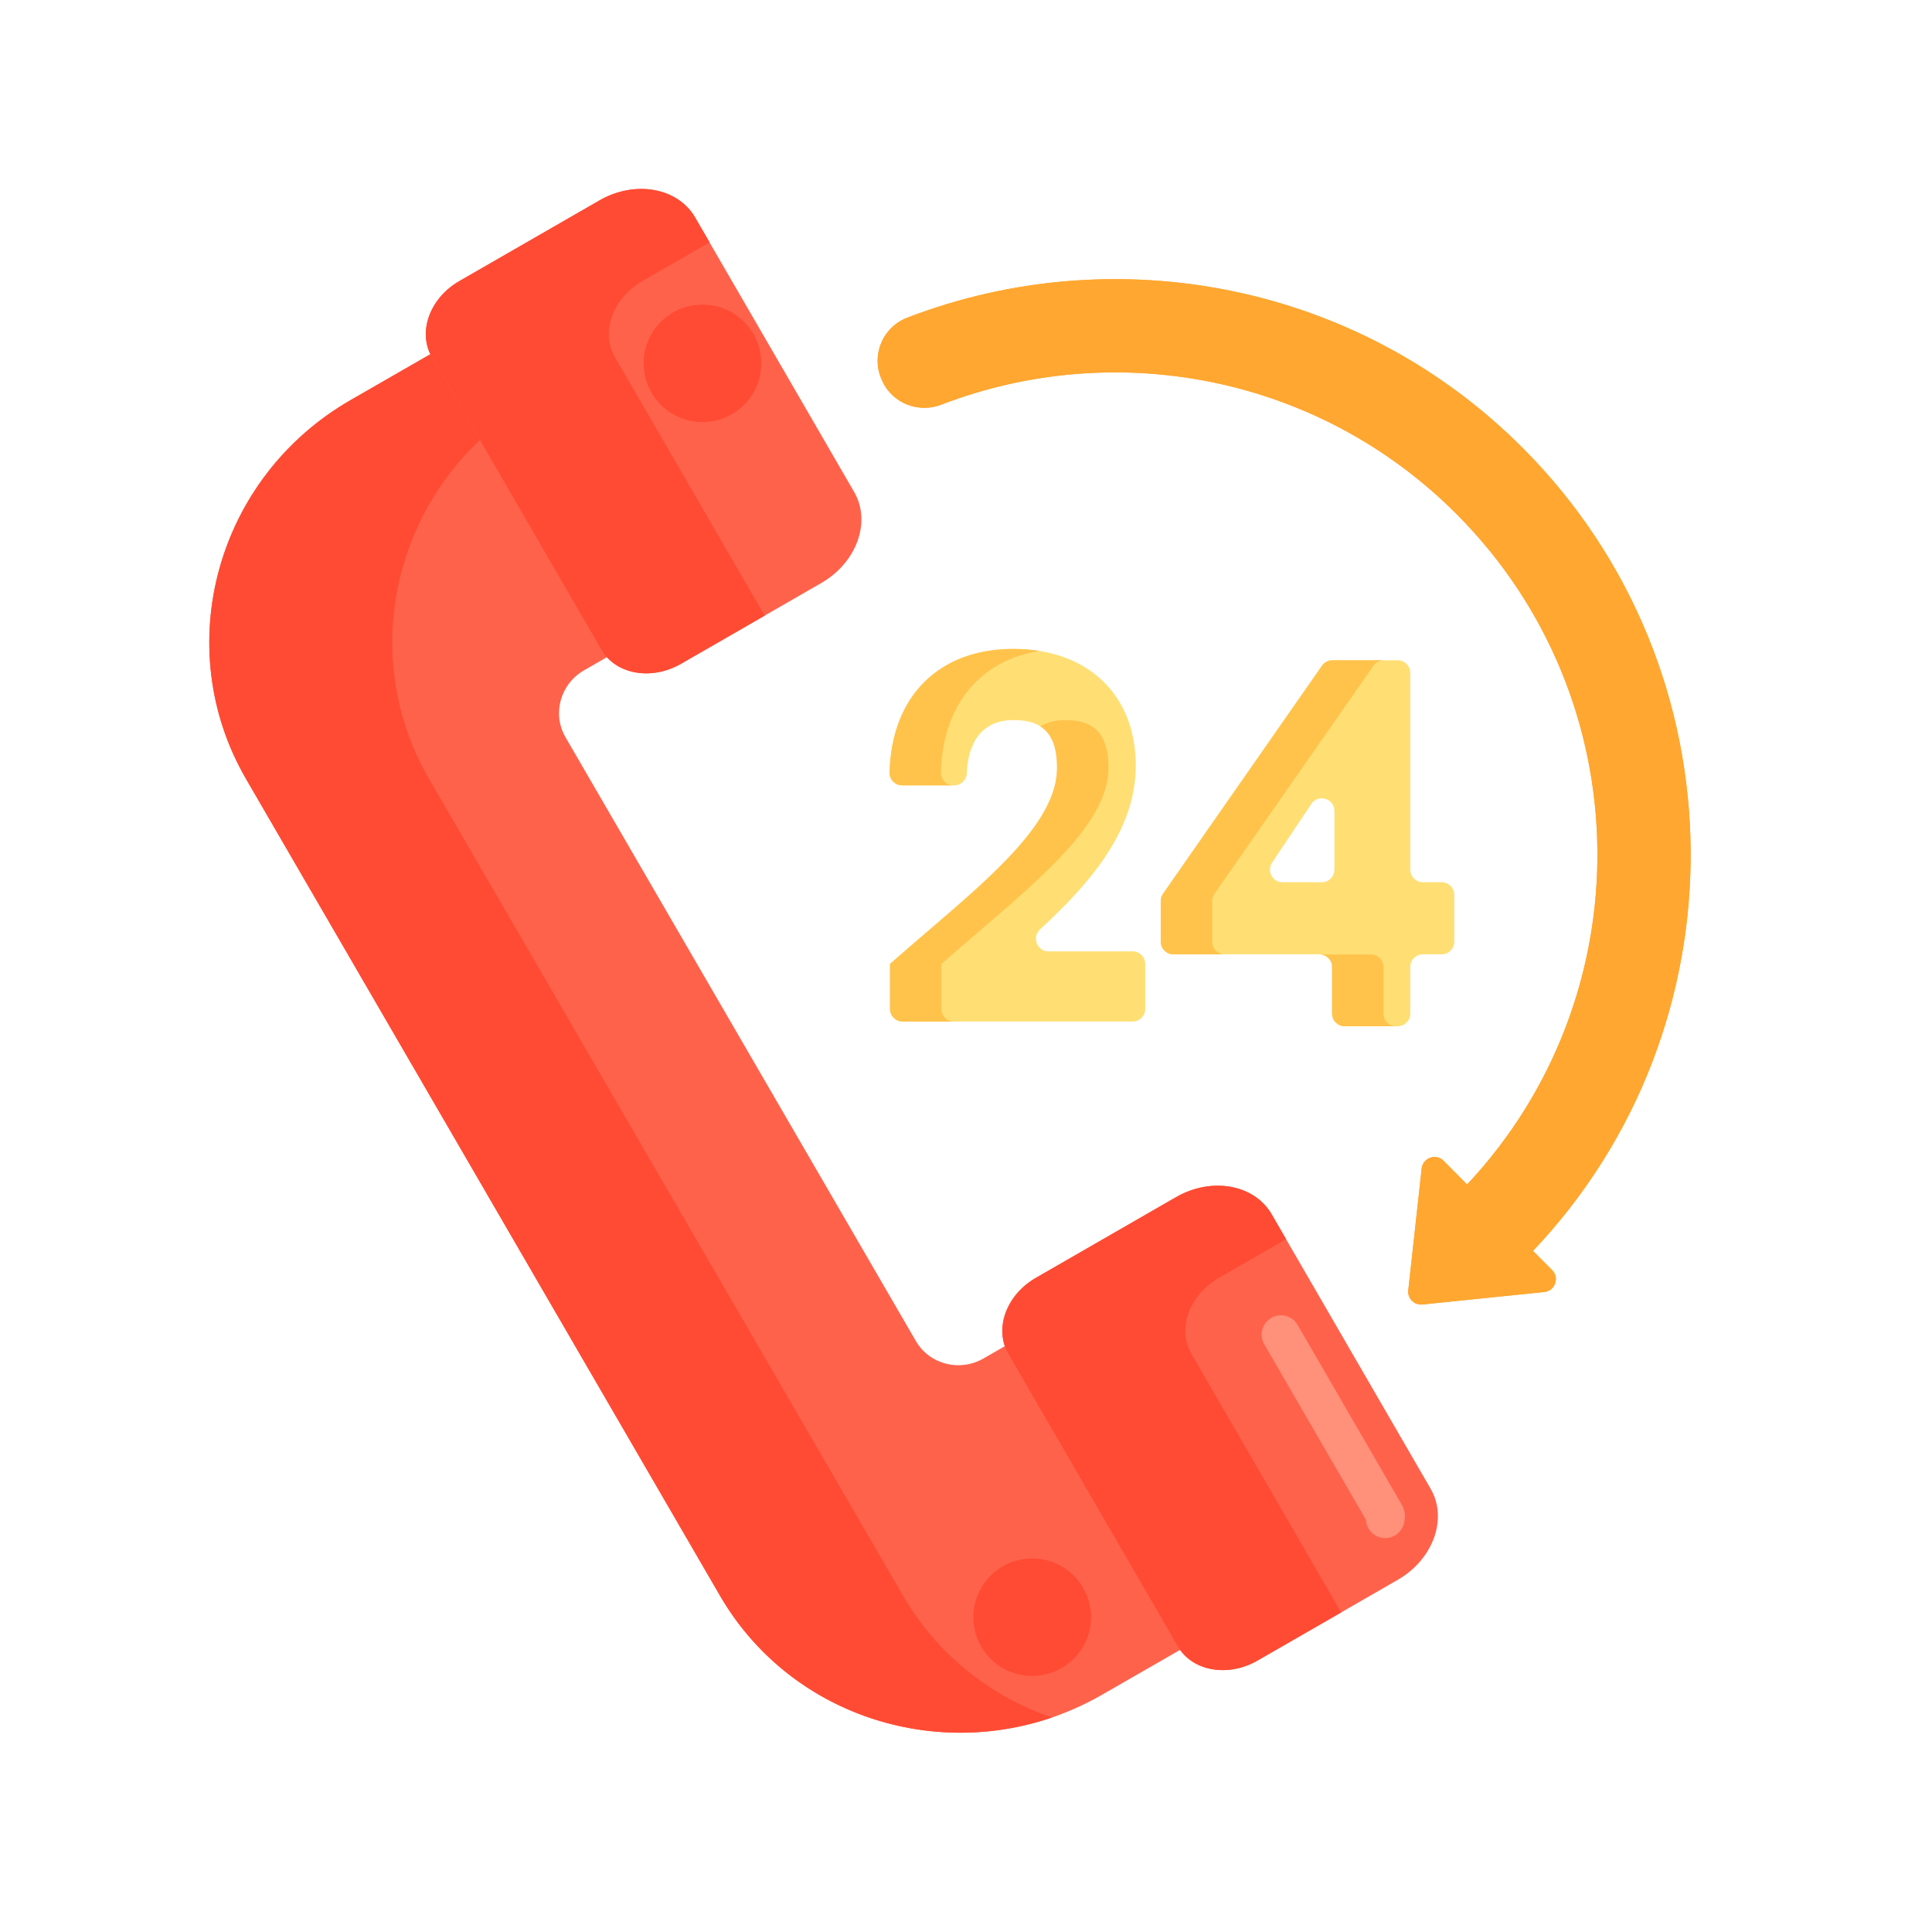 <?xml version="1.0" encoding="UTF-8"?>
<svg width="48px" height="48px" viewBox="0 0 48 48" version="1.1" xmlns="http://www.w3.org/2000/svg" xmlns:xlink="http://www.w3.org/1999/xlink">
    <title>2527FCDC-9ED3-41C6-8BAD-BC1ED6726AE7</title>
    <g id="Web" stroke="none" stroke-width="1" fill="none" fill-rule="evenodd">
        <g id="home" transform="translate(-276, -2316)" fill-rule="nonzero">
            <g id="Group-23" transform="translate(0, 2294)">
                <g id="Group-12" transform="translate(264, 22)">
                    <g id="icons/support" transform="translate(12, 0)">
                        <g id="24-hours-support-(2)" transform="translate(5.143, 4.694)">
                            <path d="M13.089,9.821 L9.366,11.961 C8.777,12.3 8.571,13.044 8.907,13.623 L17.612,28.624 C17.948,29.203 18.698,29.397 19.287,29.059 L23.01,26.918 L27.382,34.453 L22.237,37.412 C18.898,39.332 14.648,38.229 12.744,34.949 L0.971,14.661 C-0.932,11.38 0.232,7.164 3.571,5.244 L8.716,2.285 L13.089,9.821 Z" id="Path" fill="#FF624B"></path>
                            <ellipse id="Oval" fill="#FF4B34" cx="20.501" cy="35.485" rx="1.461" ry="1.46"></ellipse>
                            <g id="Group" transform="translate(0, 2.237)" fill="#FF4B34">
                                <path d="M22.158,26.386 C22.494,26.965 23.244,27.16 23.833,26.821 L24.147,26.641 L23.009,24.681 L21.629,25.474 L22.158,26.386 Z" id="Path"></path>
                                <path d="M17.291,32.711 L5.518,12.423 C3.614,9.143 4.778,4.927 8.117,3.007 L9.853,2.008 L8.716,0.048 L3.571,3.007 C0.232,4.927 -0.932,9.143 0.971,12.423 L12.744,32.711 C14.417,35.595 17.904,36.795 20.991,35.739 C19.481,35.222 18.147,34.188 17.291,32.711 Z" id="Path"></path>
                            </g>
                            <path d="M19.909,28.94 L24.119,36.209 C24.478,36.827 25.364,36.986 26.098,36.563 L29.583,34.557 C30.465,34.049 30.831,33.036 30.401,32.294 L26.45,25.473 C26.02,24.731 24.957,24.541 24.075,25.049 L20.591,27.055 C19.856,27.478 19.551,28.322 19.909,28.94 Z" id="Path" fill="#FF624B"></path>
                            <path d="M29.273,33.52 C29.232,33.52 29.19,33.514 29.149,33.503 C28.943,33.448 28.805,33.268 28.794,33.066 L26.266,28.704 C26.134,28.475 26.212,28.181 26.441,28.049 C26.67,27.916 26.964,27.994 27.096,28.223 L29.692,32.704 C29.767,32.836 29.781,32.994 29.736,33.164 C29.678,33.378 29.484,33.52 29.273,33.52 Z" id="Shape" fill="#FF9079"></path>
                            <path d="M5.586,4.176 L9.797,11.444 C10.155,12.063 11.041,12.221 11.776,11.798 L15.26,9.792 C16.142,9.285 16.508,8.272 16.079,7.53 L12.127,0.709 C11.698,-0.033 10.634,-0.223 9.753,0.284 L6.268,2.29 C5.533,2.713 5.228,3.557 5.586,4.176 Z" id="Path" fill="#FF624B"></path>
                            <path d="M24.456,28.94 C24.097,28.322 24.403,27.478 25.138,27.055 L26.809,26.093 L26.45,25.473 C26.02,24.731 24.957,24.541 24.075,25.049 L20.591,27.055 C19.856,27.478 19.551,28.322 19.909,28.94 L24.119,36.209 C24.478,36.827 25.364,36.985 26.098,36.563 L28.178,35.366 L24.456,28.94 Z" id="Path" fill="#FF4B34"></path>
                            <path d="M10.133,4.176 C9.775,3.557 10.08,2.713 10.815,2.29 L12.486,1.328 L12.127,0.709 C11.698,-0.033 10.634,-0.223 9.753,0.284 L6.268,2.29 C5.533,2.713 5.228,3.557 5.586,4.176 L9.797,11.445 C10.155,12.063 11.041,12.221 11.776,11.798 L13.855,10.602 L10.133,4.176 Z" id="Path" fill="#FF4B34"></path>
                            <ellipse id="Oval" fill="#FF4B34" cx="12.309" cy="4.333" rx="1.461" ry="1.46"></ellipse>
                            <path d="M32.715,6.463 C28.593,2.31 22.535,1.219 17.396,3.2 C16.772,3.44 16.485,4.162 16.774,4.765 L16.786,4.791 C17.047,5.334 17.681,5.576 18.243,5.36 C22.545,3.701 27.609,4.617 31.066,8.099 C35.626,12.693 35.699,20.05 31.307,24.734 L30.723,24.146 C30.534,23.955 30.208,24.069 30.178,24.336 L29.845,27.363 C29.823,27.565 29.993,27.737 30.195,27.716 L33.225,27.405 C33.492,27.377 33.608,27.053 33.419,26.862 L32.944,26.384 C38.237,20.803 38.17,11.958 32.715,6.463 Z" id="Path" fill="#FFA730"></path>
                            <path d="M23.075,14.328 C23.075,12.566 21.881,11.428 20.034,11.428 C18.184,11.428 17.005,12.604 16.957,14.497 L16.957,14.497 C16.953,14.673 17.094,14.818 17.271,14.818 L18.564,14.818 C18.733,14.818 18.871,14.685 18.877,14.516 L18.877,14.516 C18.895,14.023 19.071,13.196 20.045,13.196 C20.788,13.196 21.119,13.563 21.119,14.387 C21.119,15.691 19.565,17.023 17.919,18.432 C17.64,18.671 17.357,18.914 17.075,19.161 L16.969,19.254 L16.969,20.372 C16.969,20.546 17.109,20.686 17.282,20.686 L22.997,20.686 C23.17,20.686 23.31,20.545 23.31,20.372 L23.31,19.255 C23.31,19.082 23.17,18.942 22.997,18.942 L20.908,18.942 C20.622,18.942 20.486,18.591 20.696,18.397 C21.886,17.299 23.075,15.975 23.075,14.328 Z" id="Path" fill="#FFDF74"></path>
                            <path d="M29.895,16.911 L29.895,12.024 C29.895,11.85 29.755,11.71 29.582,11.71 L27.959,11.71 C27.857,11.71 27.761,11.76 27.702,11.844 L23.751,17.512 C23.715,17.565 23.695,17.627 23.695,17.691 L23.695,18.702 C23.695,18.876 23.835,19.016 24.008,19.016 L27.638,19.016 C27.811,19.016 27.951,19.156 27.951,19.33 L27.951,20.49 C27.951,20.663 28.092,20.803 28.265,20.803 L29.582,20.803 C29.755,20.803 29.895,20.663 29.895,20.49 L29.895,19.33 C29.895,19.156 30.036,19.016 30.209,19.016 L30.675,19.016 C30.848,19.016 30.989,18.875 30.989,18.702 L30.989,17.538 C30.989,17.365 30.848,17.225 30.675,17.225 L30.209,17.225 C30.036,17.225 29.895,17.084 29.895,16.911 Z M27.696,17.225 L26.722,17.225 C26.472,17.225 26.322,16.945 26.462,16.737 L27.436,15.28 C27.608,15.022 28.01,15.144 28.01,15.454 L28.01,16.911 C28.01,17.084 27.87,17.225 27.696,17.225 Z" id="Shape" fill="#FFDF74"></path>
                            <g id="Group" transform="translate(16.94, 11.427)" fill="#FFC34C">
                                <path d="M0.33,3.391 L1.609,3.391 C1.432,3.391 1.291,3.246 1.295,3.07 C1.337,1.403 2.257,0.293 3.74,0.051 C3.534,0.018 3.319,0.001 3.093,0.001 C1.244,0.001 0.065,1.177 0.017,3.07 C0.012,3.246 0.154,3.391 0.33,3.391 Z" id="Path"></path>
                                <path d="M1.307,8.945 L1.307,7.827 L1.414,7.734 C1.695,7.487 1.978,7.244 2.258,7.005 C3.903,5.596 5.458,4.264 5.458,2.96 C5.458,2.136 5.126,1.769 4.384,1.769 C4.124,1.769 3.922,1.829 3.764,1.924 C4.047,2.103 4.179,2.441 4.179,2.96 C4.179,4.264 2.625,5.595 0.979,7.005 C0.7,7.244 0.416,7.487 0.135,7.734 L0.028,7.827 L0.028,8.945 C0.028,9.118 0.169,9.259 0.342,9.259 L1.62,9.259 C1.447,9.259 1.307,9.118 1.307,8.945 Z" id="Path"></path>
                            </g>
                            <g id="Group" transform="translate(23.653, 11.667)" fill="#FFC34C">
                                <path d="M1.321,7.036 L1.321,6.025 C1.321,5.96 1.34,5.898 1.377,5.845 L5.328,0.178 C5.386,0.093 5.482,0.043 5.585,0.043 L4.307,0.043 C4.204,0.043 4.108,0.093 4.049,0.178 L0.098,5.845 C0.062,5.898 0.042,5.96 0.042,6.025 L0.042,7.036 C0.042,7.209 0.183,7.349 0.356,7.349 L1.634,7.349 C1.461,7.349 1.321,7.209 1.321,7.036 Z" id="Path"></path>
                                <path d="M5.577,8.823 L5.577,7.663 C5.577,7.49 5.437,7.35 5.264,7.35 L3.985,7.35 C4.158,7.35 4.299,7.49 4.299,7.663 L4.299,8.823 C4.299,8.996 4.439,9.137 4.612,9.137 L5.891,9.137 C5.718,9.137 5.577,8.996 5.577,8.823 Z" id="Path"></path>
                            </g>
                            <path d="M32.715,6.463 C28.593,2.31 22.535,1.219 17.396,3.2 C16.772,3.44 16.485,4.162 16.774,4.765 L16.786,4.791 C17.047,5.334 17.681,5.576 18.243,5.36 C22.545,3.701 27.609,4.617 31.066,8.099 C35.626,12.693 35.699,20.05 31.307,24.734 L30.723,24.146 C30.534,23.955 30.208,24.069 30.178,24.336 L29.845,27.363 C29.823,27.565 29.993,27.737 30.195,27.716 L33.225,27.405 C33.492,27.377 33.608,27.053 33.419,26.862 L32.944,26.384 C38.237,20.803 38.17,11.958 32.715,6.463 Z" id="Path" fill="#FFA730"></path>
                        </g>
                    </g>
                </g>
            </g>
        </g>
    </g>
</svg>